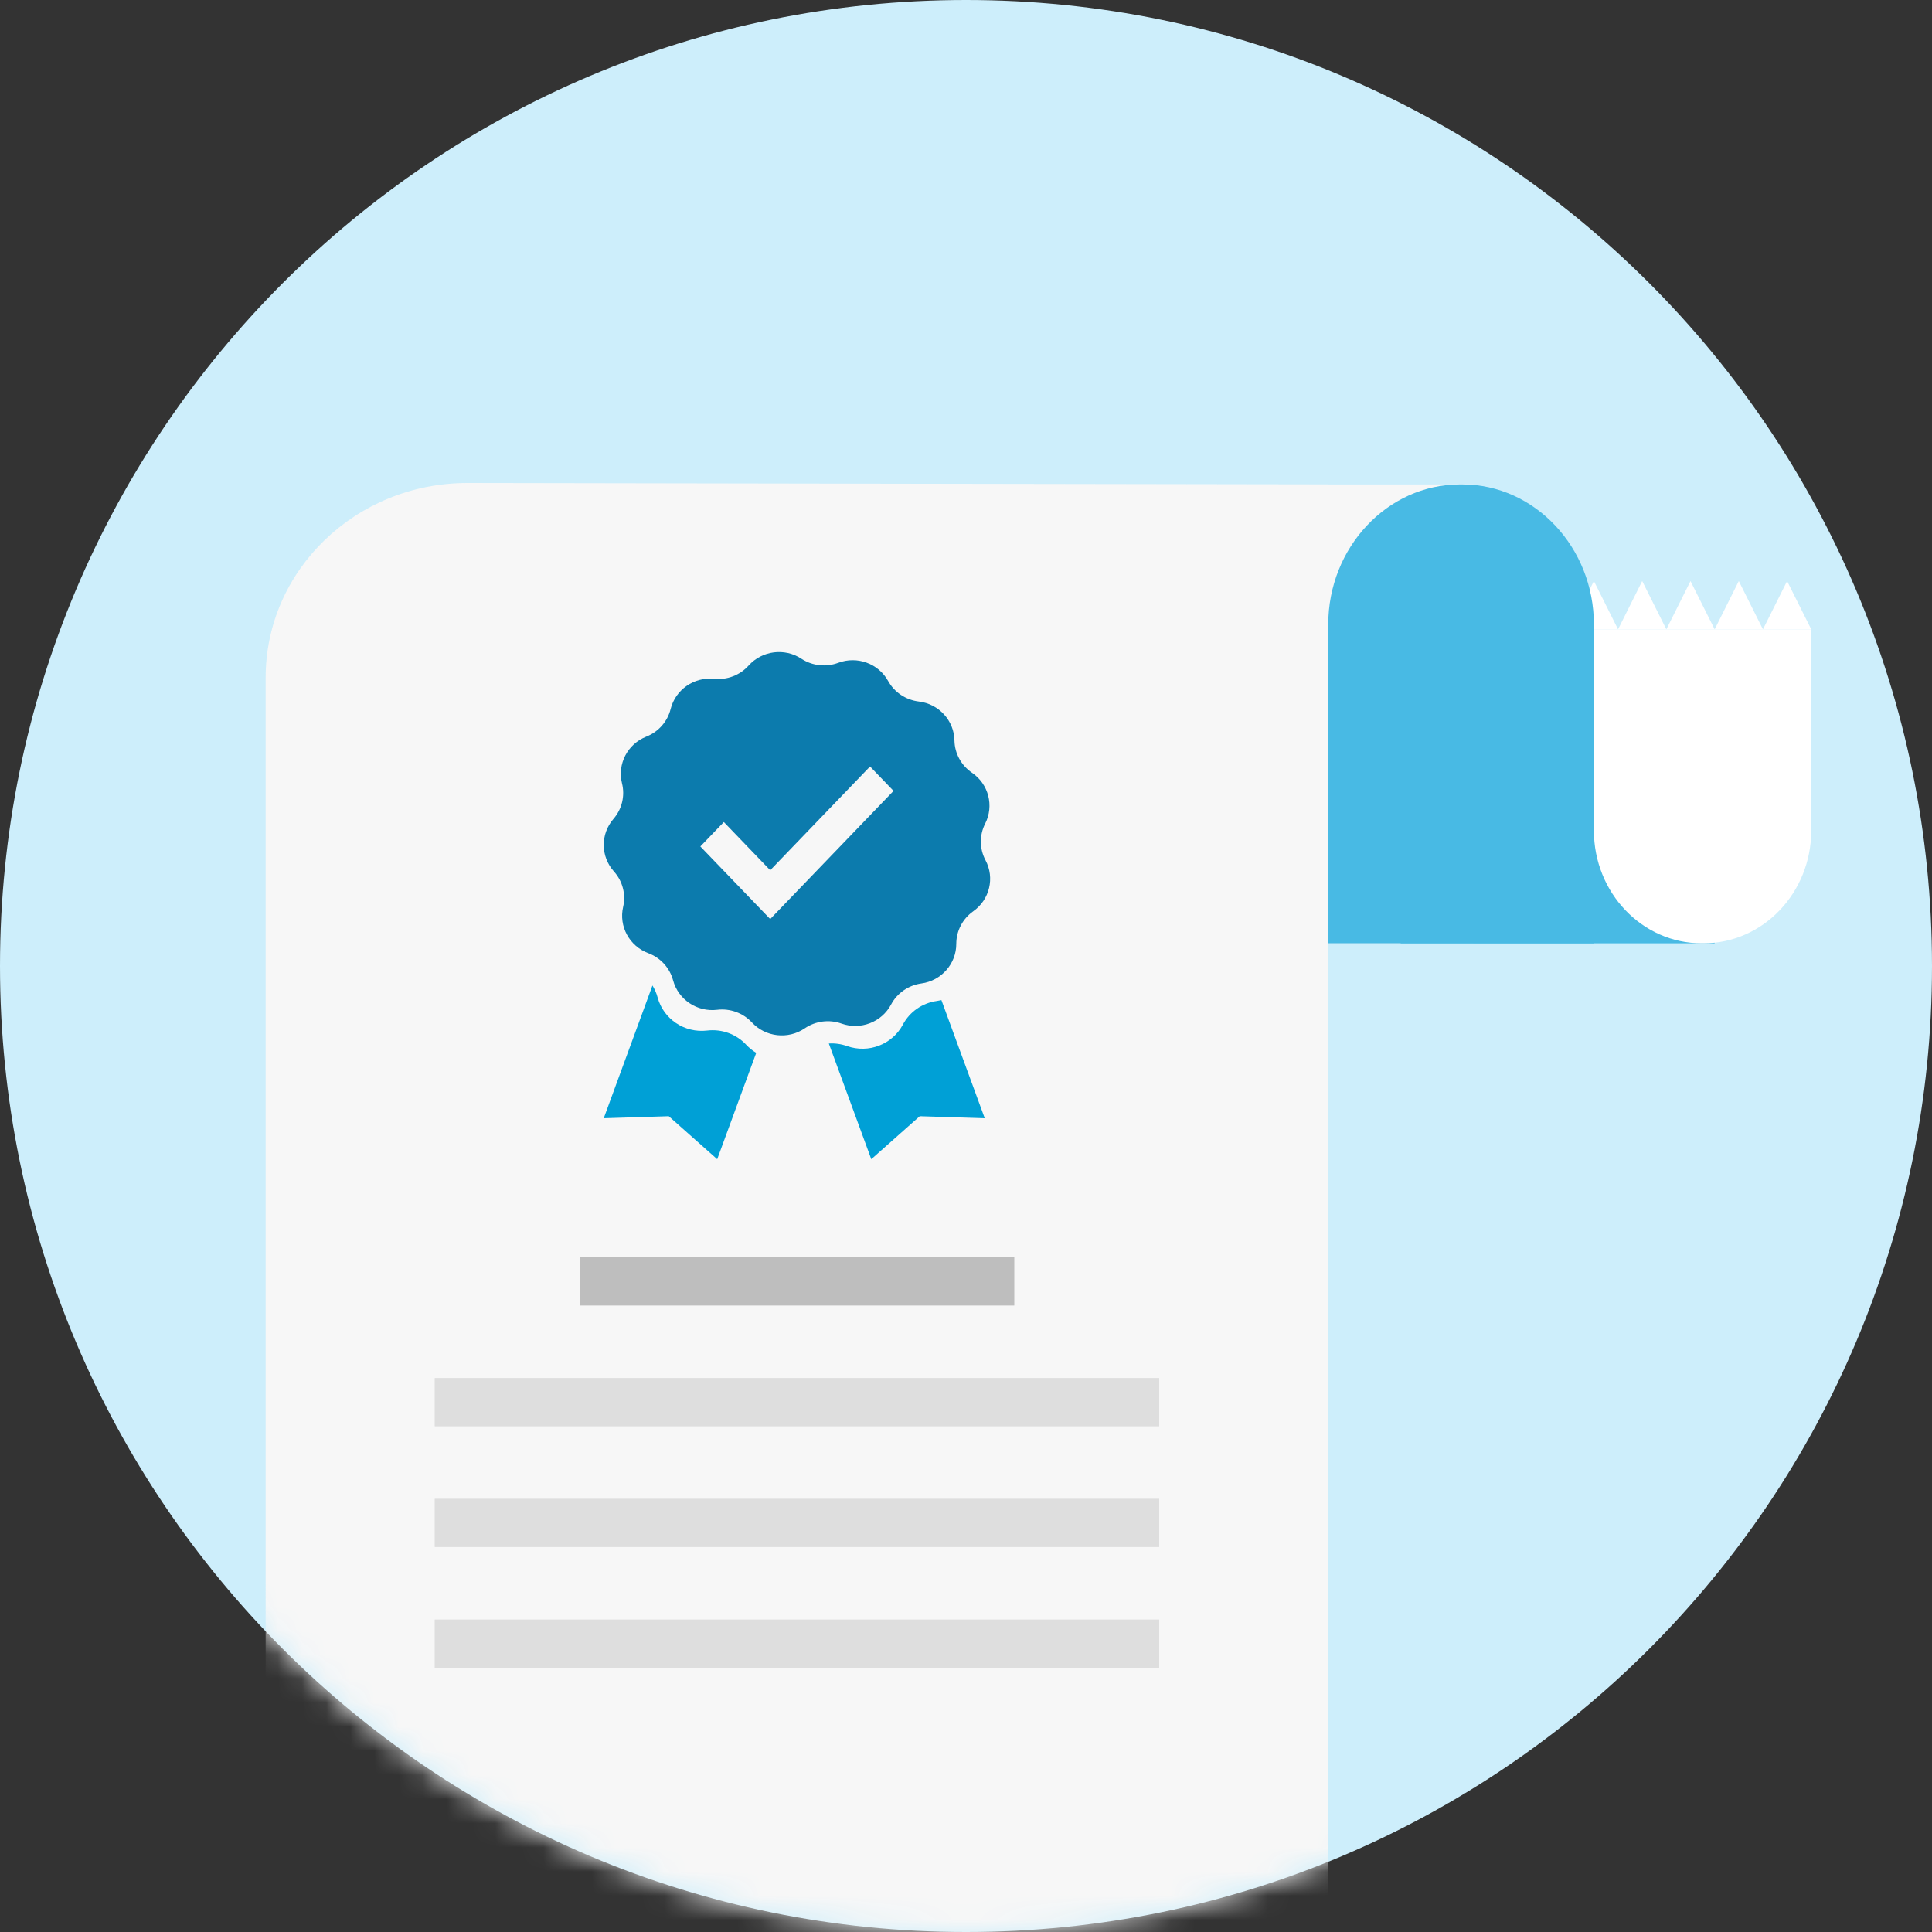 <svg width="80" height="80" viewBox="0 0 80 80" fill="none" xmlns="http://www.w3.org/2000/svg">
<rect x="0" y="0" width="80" height="80" fill="#333333" stroke="none"/>
<path d="M40 80C62.091 80 80 62.091 80 40C80 17.909 62.091 0 40 0C17.909 0 0 17.909 0 40C0 62.091 17.909 80 40 80Z" fill="#CDEEFB"/>
<mask id="mask0" mask-type="alpha" maskUnits="userSpaceOnUse" x="0" y="0" width="80" height="80">
<path fill-rule="evenodd" clip-rule="evenodd" d="M40 80C62.091 80 80 62.091 80 40C80 17.909 62.091 0 40 0C17.909 0 0 17.909 0 40C0 62.091 17.909 80 40 80Z" fill="white"/>
</mask>
<g mask="url(#mask0)">
<path d="M73 26.06H75L74 24.06L73 26.06Z" fill="white"/>
<path d="M71 26.06H73L72 24.06L71 26.06Z" fill="white"/>
<path d="M69 26.06H71L70 24.06L69 26.06Z" fill="white"/>
<path d="M67 26.06H69L68 24.06L67 26.06Z" fill="white"/>
<path d="M65 26.06H67L66 24.06L65 26.06Z" fill="white"/>
<path fill-rule="evenodd" clip-rule="evenodd" d="M64 26.06H66L65 24.06L64 26.06Z" fill="#F0F0F0"/>
<path fill-rule="evenodd" clip-rule="evenodd" d="M62 26.06H64L63 24.06L62 26.06Z" fill="#F0F0F0"/>
<path d="M53 29.06H75V26.06H53V29.06Z" fill="white"/>
<path d="M46 33.06H75V27.06H46V33.06Z" fill="white"/>
<path d="M38 39.06H61V20.06H38V39.06Z" fill="#F7F7F7"/>
<path d="M58 39.06H71V32.06H58V39.06Z" fill="#48BAE4"/>
<path d="M70.54 39.06H70.46C67.997 39.06 66 36.969 66 34.39V29.06H75V34.39C75 36.969 73.003 39.06 70.54 39.06Z" fill="white"/>
<path d="M66 39.06H55V25.858C55 22.669 57.45 20.06 60.444 20.06H60.556C63.55 20.06 66 22.669 66 25.858V39.06Z" fill="#48BAE4"/>
<path d="M55 20.06V88.619L11 88.56V28.06C11 23.608 14.74 20 19.353 20L55 20.06Z" fill="#F7F7F7"/>
<rect x="24" y="52.06" width="18" height="2" fill="#BEBEBE"/>
<rect x="18" y="57.06" width="30" height="2" fill="#DEDEDE"/>
<rect x="18" y="62.06" width="30" height="2" fill="#DEDEDE"/>
<rect x="18" y="67.06" width="30" height="2" fill="#DEDEDE"/>
<path fill-rule="evenodd" clip-rule="evenodd" d="M34.845 42.384C35.633 42.664 36.51 42.326 36.898 41.594C37.149 41.121 37.617 40.797 38.152 40.723C38.982 40.609 39.599 39.908 39.598 39.082C39.598 38.548 39.859 38.046 40.299 37.735C40.98 37.254 41.197 36.351 40.807 35.619C40.556 35.146 40.551 34.582 40.794 34.105C41.169 33.366 40.937 32.467 40.247 31.997C39.802 31.694 39.532 31.197 39.522 30.663C39.507 29.836 38.878 29.147 38.047 29.048C37.509 28.983 37.036 28.668 36.776 28.199C36.375 27.474 35.492 27.152 34.71 27.446C34.204 27.635 33.636 27.572 33.185 27.277C32.488 26.819 31.556 26.94 31 27.558C30.642 27.958 30.11 28.163 29.572 28.108C28.738 28.023 27.969 28.557 27.769 29.36C27.64 29.878 27.265 30.304 26.762 30.502C25.985 30.809 25.556 31.634 25.756 32.437C25.886 32.955 25.754 33.504 25.402 33.91C24.858 34.538 24.867 35.467 25.422 36.086C25.781 36.486 25.923 37.031 25.803 37.552C25.616 38.358 26.062 39.176 26.844 39.469C27.35 39.659 27.732 40.077 27.871 40.593C28.086 41.392 28.865 41.913 29.696 41.813C30.233 41.748 30.769 41.944 31.135 42.337C31.701 42.946 32.636 43.05 33.324 42.58C33.769 42.276 34.336 42.203 34.845 42.384ZM29 35.05L31.893 38.057L37 32.749L36.027 31.739L31.893 36.035L29.973 34.039L29 35.05Z" fill="#0C7BAD"/>
<path d="M31.314 43.596L29.698 48L27.691 46.219L25 46.303L27.017 40.807C27.11 40.959 27.183 41.124 27.23 41.3C27.471 42.199 28.348 42.784 29.283 42.672C29.888 42.6 30.49 42.82 30.901 43.262C31.025 43.395 31.164 43.507 31.314 43.596Z" fill="#00A0D6"/>
<path d="M38.982 41.412L40.776 46.303L38.085 46.219L36.078 48L34.32 43.209C34.573 43.193 34.83 43.228 35.075 43.315C35.962 43.63 36.948 43.25 37.386 42.426C37.668 41.894 38.194 41.53 38.796 41.447C38.859 41.438 38.921 41.426 38.982 41.412V41.412Z" fill="#00A0D6"/>
</g>
</svg>
